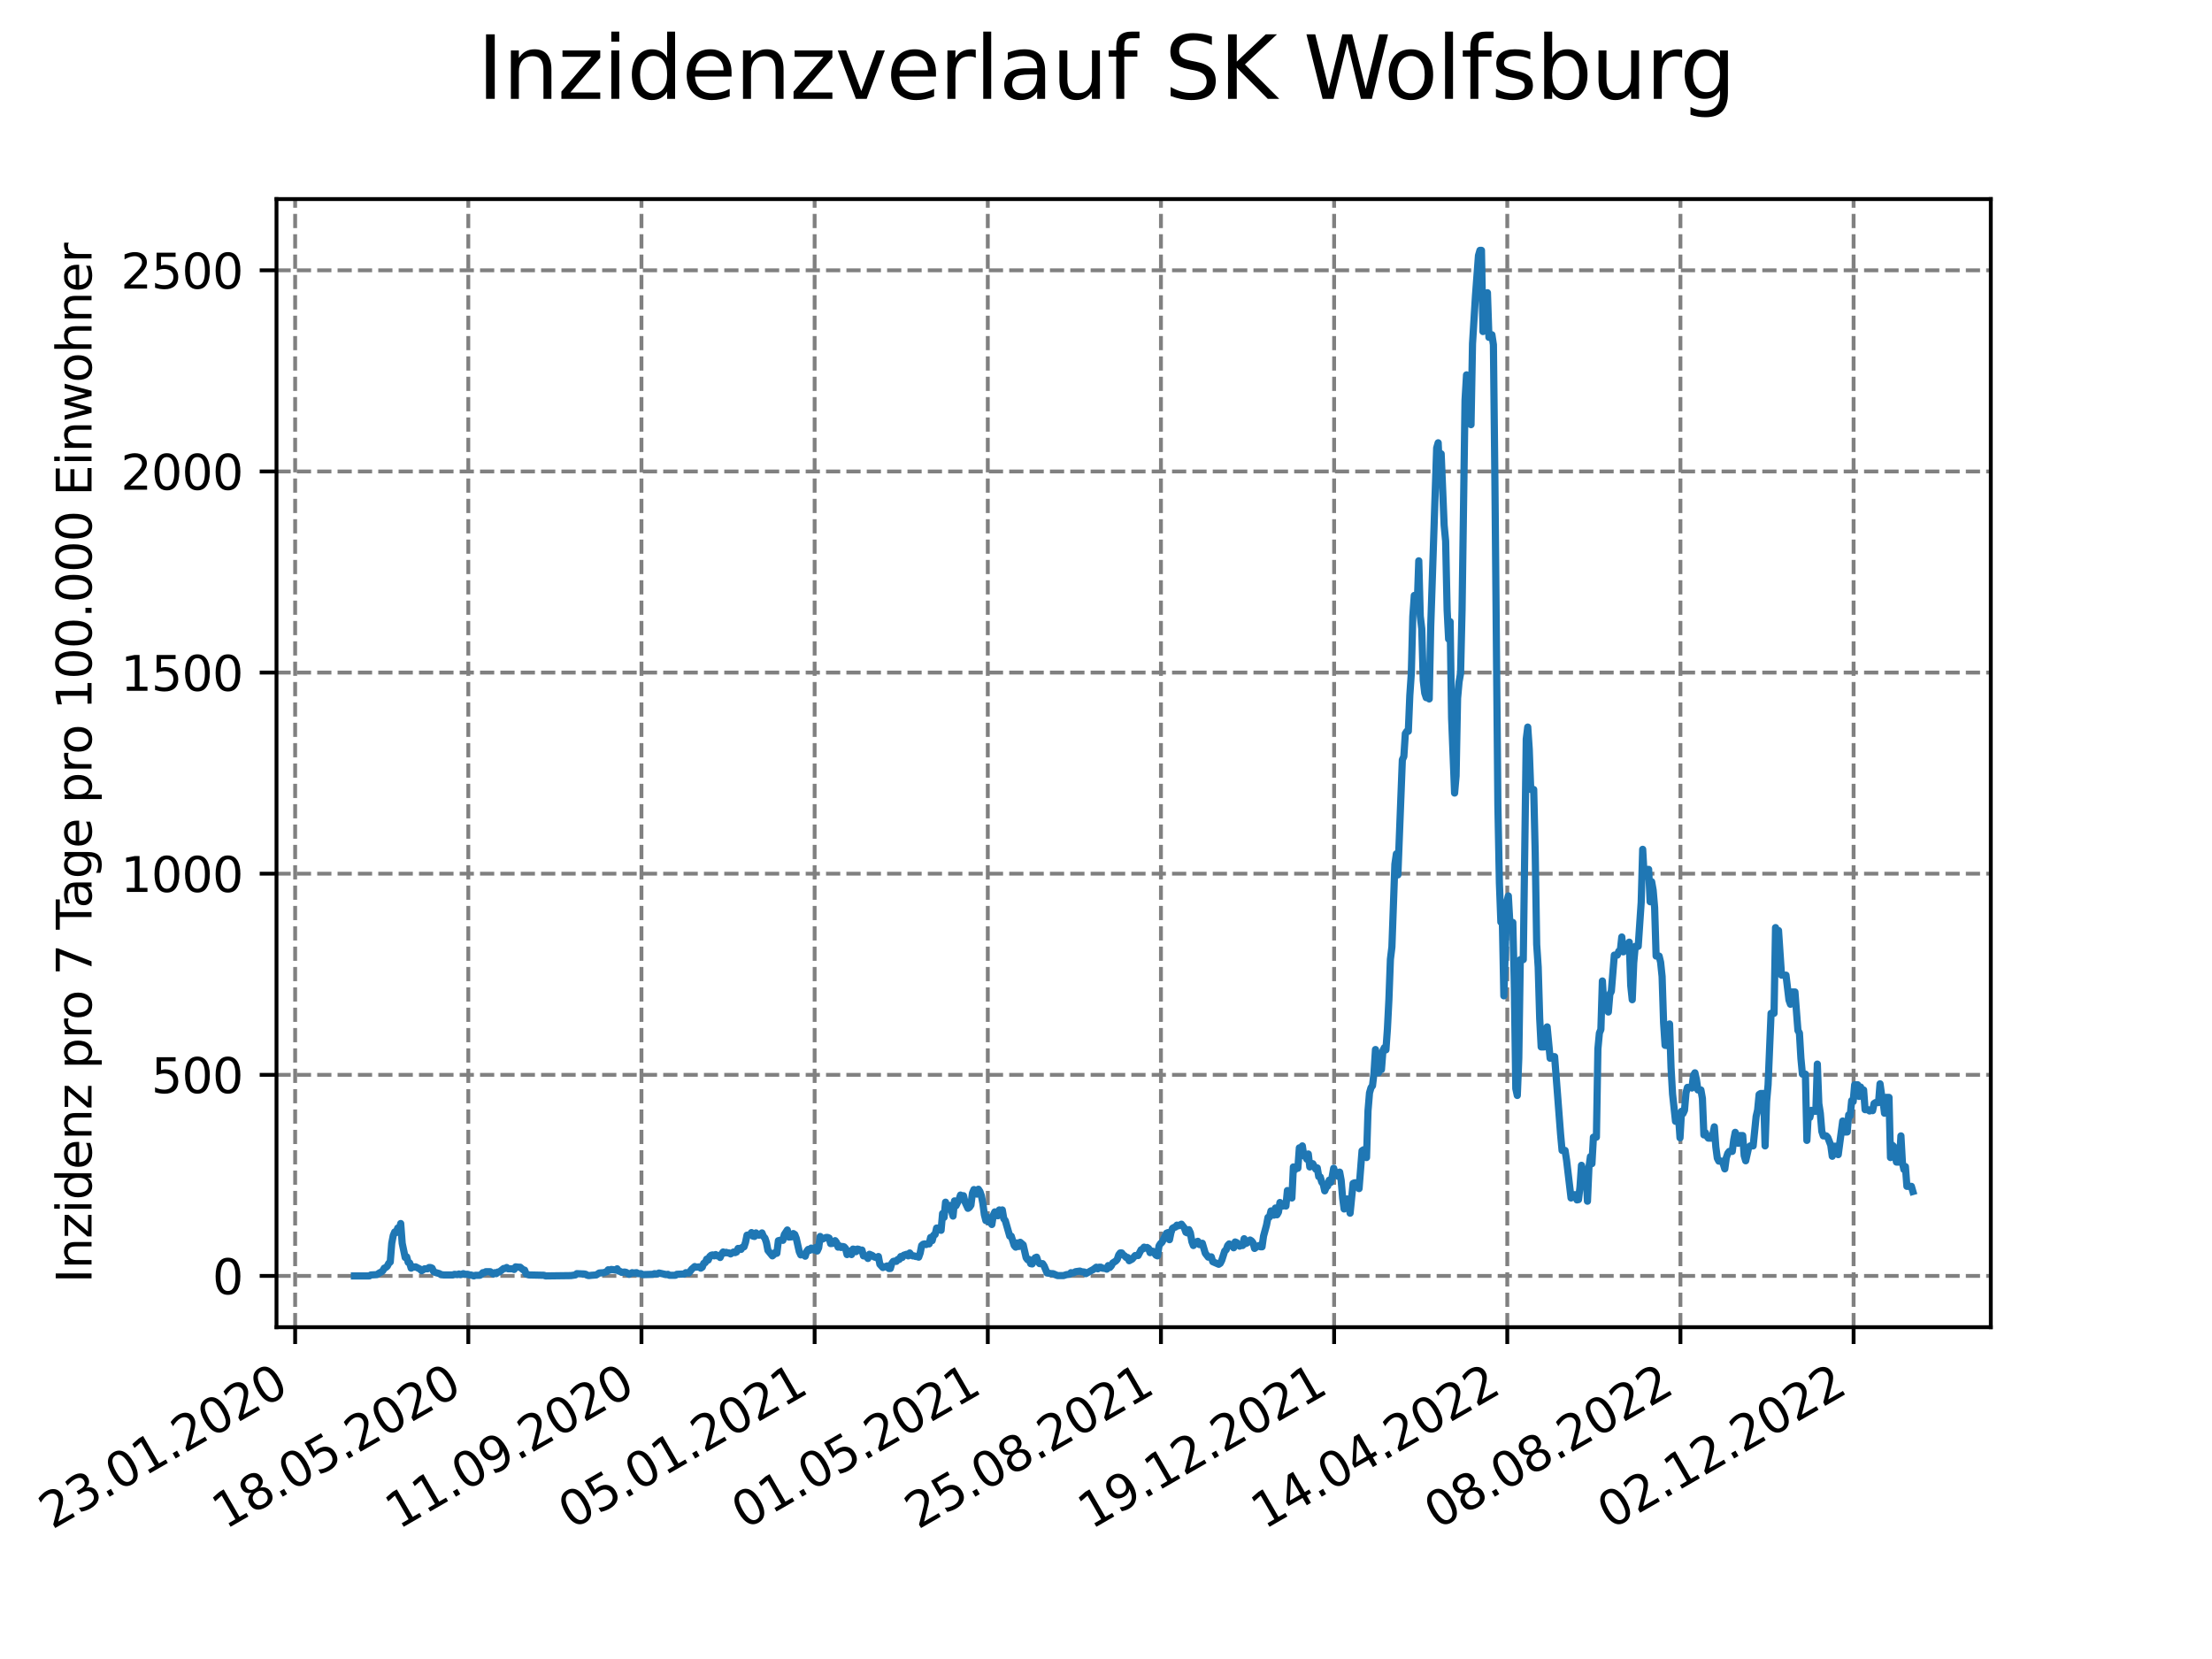 <?xml version="1.0" encoding="utf-8" standalone="no"?>
<!DOCTYPE svg PUBLIC "-//W3C//DTD SVG 1.1//EN"
  "http://www.w3.org/Graphics/SVG/1.1/DTD/svg11.dtd">
<svg xmlns:xlink="http://www.w3.org/1999/xlink" width="460.8pt" height="345.6pt" viewBox="0 0 460.8 345.6" xmlns="http://www.w3.org/2000/svg" version="1.1">
 <defs>
  <style type="text/css">*{stroke-linejoin: round; stroke-linecap: butt}</style>
 </defs>
 <g id="figure_1">
  <g id="patch_1">
   <path d="M 0 345.6 
L 460.8 345.6 
L 460.8 0 
L 0 0 
z
" style="fill: #ffffff"/>
  </g>
  <g id="axes_1">
   <g id="patch_2">
    <path d="M 57.6 276.48 
L 414.72 276.48 
L 414.72 41.472 
L 57.6 41.472 
z
" style="fill: #ffffff"/>
   </g>
   <g id="matplotlib.axis_1">
    <g id="xtick_1">
     <g id="line2d_1">
      <path d="M 61.485 276.48 
L 61.485 41.472 
" clip-path="url(#p0314c1c951)" style="fill: none; stroke-dasharray: 2.96,1.28; stroke-dashoffset: 0; stroke: #808080; stroke-width: 0.8"/>
     </g>
     <g id="line2d_2">
      <defs>
       <path id="me008e0fea0" d="M 0 0 
L 0 3.5 
" style="stroke: #000000; stroke-width: 0.8"/>
      </defs>
      <g>
       <use xlink:href="#me008e0fea0" x="61.485" y="276.48" style="stroke: #000000; stroke-width: 0.8"/>
      </g>
     </g>
     <g id="text_1">
      <!-- 23.01.2020 -->
      <g transform="translate(10.859 318.689) rotate(-30) scale(0.1 -0.1)">
       <defs>
        <path id="DejaVuSans-32" d="M 1228 531 
L 3431 531 
L 3431 0 
L 469 0 
L 469 531 
Q 828 903 1448 1529 
Q 2069 2156 2228 2338 
Q 2531 2678 2651 2914 
Q 2772 3150 2772 3378 
Q 2772 3750 2511 3984 
Q 2250 4219 1831 4219 
Q 1534 4219 1204 4116 
Q 875 4013 500 3803 
L 500 4441 
Q 881 4594 1212 4672 
Q 1544 4750 1819 4750 
Q 2544 4750 2975 4387 
Q 3406 4025 3406 3419 
Q 3406 3131 3298 2873 
Q 3191 2616 2906 2266 
Q 2828 2175 2409 1742 
Q 1991 1309 1228 531 
z
" transform="scale(0.016)"/>
        <path id="DejaVuSans-33" d="M 2597 2516 
Q 3050 2419 3304 2112 
Q 3559 1806 3559 1356 
Q 3559 666 3084 287 
Q 2609 -91 1734 -91 
Q 1441 -91 1130 -33 
Q 819 25 488 141 
L 488 750 
Q 750 597 1062 519 
Q 1375 441 1716 441 
Q 2309 441 2620 675 
Q 2931 909 2931 1356 
Q 2931 1769 2642 2001 
Q 2353 2234 1838 2234 
L 1294 2234 
L 1294 2753 
L 1863 2753 
Q 2328 2753 2575 2939 
Q 2822 3125 2822 3475 
Q 2822 3834 2567 4026 
Q 2313 4219 1838 4219 
Q 1578 4219 1281 4162 
Q 984 4106 628 3988 
L 628 4550 
Q 988 4650 1302 4700 
Q 1616 4750 1894 4750 
Q 2613 4750 3031 4423 
Q 3450 4097 3450 3541 
Q 3450 3153 3228 2886 
Q 3006 2619 2597 2516 
z
" transform="scale(0.016)"/>
        <path id="DejaVuSans-2e" d="M 684 794 
L 1344 794 
L 1344 0 
L 684 0 
L 684 794 
z
" transform="scale(0.016)"/>
        <path id="DejaVuSans-30" d="M 2034 4250 
Q 1547 4250 1301 3770 
Q 1056 3291 1056 2328 
Q 1056 1369 1301 889 
Q 1547 409 2034 409 
Q 2525 409 2770 889 
Q 3016 1369 3016 2328 
Q 3016 3291 2770 3770 
Q 2525 4250 2034 4250 
z
M 2034 4750 
Q 2819 4750 3233 4129 
Q 3647 3509 3647 2328 
Q 3647 1150 3233 529 
Q 2819 -91 2034 -91 
Q 1250 -91 836 529 
Q 422 1150 422 2328 
Q 422 3509 836 4129 
Q 1250 4750 2034 4750 
z
" transform="scale(0.016)"/>
        <path id="DejaVuSans-31" d="M 794 531 
L 1825 531 
L 1825 4091 
L 703 3866 
L 703 4441 
L 1819 4666 
L 2450 4666 
L 2450 531 
L 3481 531 
L 3481 0 
L 794 0 
L 794 531 
z
" transform="scale(0.016)"/>
       </defs>
       <use xlink:href="#DejaVuSans-32"/>
       <use xlink:href="#DejaVuSans-33" x="63.623"/>
       <use xlink:href="#DejaVuSans-2e" x="127.246"/>
       <use xlink:href="#DejaVuSans-30" x="159.033"/>
       <use xlink:href="#DejaVuSans-31" x="222.656"/>
       <use xlink:href="#DejaVuSans-2e" x="286.279"/>
       <use xlink:href="#DejaVuSans-32" x="318.066"/>
       <use xlink:href="#DejaVuSans-30" x="381.689"/>
       <use xlink:href="#DejaVuSans-32" x="445.312"/>
       <use xlink:href="#DejaVuSans-30" x="508.936"/>
      </g>
     </g>
    </g>
    <g id="xtick_2">
     <g id="line2d_3">
      <path d="M 97.557 276.48 
L 97.557 41.472 
" clip-path="url(#p0314c1c951)" style="fill: none; stroke-dasharray: 2.96,1.28; stroke-dashoffset: 0; stroke: #808080; stroke-width: 0.8"/>
     </g>
     <g id="line2d_4">
      <g>
       <use xlink:href="#me008e0fea0" x="97.557" y="276.48" style="stroke: #000000; stroke-width: 0.8"/>
      </g>
     </g>
     <g id="text_2">
      <!-- 18.05.2020 -->
      <g transform="translate(46.932 318.689) rotate(-30) scale(0.1 -0.1)">
       <defs>
        <path id="DejaVuSans-38" d="M 2034 2216 
Q 1584 2216 1326 1975 
Q 1069 1734 1069 1313 
Q 1069 891 1326 650 
Q 1584 409 2034 409 
Q 2484 409 2743 651 
Q 3003 894 3003 1313 
Q 3003 1734 2745 1975 
Q 2488 2216 2034 2216 
z
M 1403 2484 
Q 997 2584 770 2862 
Q 544 3141 544 3541 
Q 544 4100 942 4425 
Q 1341 4750 2034 4750 
Q 2731 4750 3128 4425 
Q 3525 4100 3525 3541 
Q 3525 3141 3298 2862 
Q 3072 2584 2669 2484 
Q 3125 2378 3379 2068 
Q 3634 1759 3634 1313 
Q 3634 634 3220 271 
Q 2806 -91 2034 -91 
Q 1263 -91 848 271 
Q 434 634 434 1313 
Q 434 1759 690 2068 
Q 947 2378 1403 2484 
z
M 1172 3481 
Q 1172 3119 1398 2916 
Q 1625 2713 2034 2713 
Q 2441 2713 2670 2916 
Q 2900 3119 2900 3481 
Q 2900 3844 2670 4047 
Q 2441 4250 2034 4250 
Q 1625 4250 1398 4047 
Q 1172 3844 1172 3481 
z
" transform="scale(0.016)"/>
        <path id="DejaVuSans-35" d="M 691 4666 
L 3169 4666 
L 3169 4134 
L 1269 4134 
L 1269 2991 
Q 1406 3038 1543 3061 
Q 1681 3084 1819 3084 
Q 2600 3084 3056 2656 
Q 3513 2228 3513 1497 
Q 3513 744 3044 326 
Q 2575 -91 1722 -91 
Q 1428 -91 1123 -41 
Q 819 9 494 109 
L 494 744 
Q 775 591 1075 516 
Q 1375 441 1709 441 
Q 2250 441 2565 725 
Q 2881 1009 2881 1497 
Q 2881 1984 2565 2268 
Q 2250 2553 1709 2553 
Q 1456 2553 1204 2497 
Q 953 2441 691 2322 
L 691 4666 
z
" transform="scale(0.016)"/>
       </defs>
       <use xlink:href="#DejaVuSans-31"/>
       <use xlink:href="#DejaVuSans-38" x="63.623"/>
       <use xlink:href="#DejaVuSans-2e" x="127.246"/>
       <use xlink:href="#DejaVuSans-30" x="159.033"/>
       <use xlink:href="#DejaVuSans-35" x="222.656"/>
       <use xlink:href="#DejaVuSans-2e" x="286.279"/>
       <use xlink:href="#DejaVuSans-32" x="318.066"/>
       <use xlink:href="#DejaVuSans-30" x="381.689"/>
       <use xlink:href="#DejaVuSans-32" x="445.312"/>
       <use xlink:href="#DejaVuSans-30" x="508.936"/>
      </g>
     </g>
    </g>
    <g id="xtick_3">
     <g id="line2d_5">
      <path d="M 133.63 276.48 
L 133.63 41.472 
" clip-path="url(#p0314c1c951)" style="fill: none; stroke-dasharray: 2.96,1.28; stroke-dashoffset: 0; stroke: #808080; stroke-width: 0.8"/>
     </g>
     <g id="line2d_6">
      <g>
       <use xlink:href="#me008e0fea0" x="133.63" y="276.48" style="stroke: #000000; stroke-width: 0.8"/>
      </g>
     </g>
     <g id="text_3">
      <!-- 11.09.2020 -->
      <g transform="translate(83.005 318.689) rotate(-30) scale(0.1 -0.1)">
       <defs>
        <path id="DejaVuSans-39" d="M 703 97 
L 703 672 
Q 941 559 1184 500 
Q 1428 441 1663 441 
Q 2288 441 2617 861 
Q 2947 1281 2994 2138 
Q 2813 1869 2534 1725 
Q 2256 1581 1919 1581 
Q 1219 1581 811 2004 
Q 403 2428 403 3163 
Q 403 3881 828 4315 
Q 1253 4750 1959 4750 
Q 2769 4750 3195 4129 
Q 3622 3509 3622 2328 
Q 3622 1225 3098 567 
Q 2575 -91 1691 -91 
Q 1453 -91 1209 -44 
Q 966 3 703 97 
z
M 1959 2075 
Q 2384 2075 2632 2365 
Q 2881 2656 2881 3163 
Q 2881 3666 2632 3958 
Q 2384 4250 1959 4250 
Q 1534 4250 1286 3958 
Q 1038 3666 1038 3163 
Q 1038 2656 1286 2365 
Q 1534 2075 1959 2075 
z
" transform="scale(0.016)"/>
       </defs>
       <use xlink:href="#DejaVuSans-31"/>
       <use xlink:href="#DejaVuSans-31" x="63.623"/>
       <use xlink:href="#DejaVuSans-2e" x="127.246"/>
       <use xlink:href="#DejaVuSans-30" x="159.033"/>
       <use xlink:href="#DejaVuSans-39" x="222.656"/>
       <use xlink:href="#DejaVuSans-2e" x="286.279"/>
       <use xlink:href="#DejaVuSans-32" x="318.066"/>
       <use xlink:href="#DejaVuSans-30" x="381.689"/>
       <use xlink:href="#DejaVuSans-32" x="445.312"/>
       <use xlink:href="#DejaVuSans-30" x="508.936"/>
      </g>
     </g>
    </g>
    <g id="xtick_4">
     <g id="line2d_7">
      <path d="M 169.703 276.48 
L 169.703 41.472 
" clip-path="url(#p0314c1c951)" style="fill: none; stroke-dasharray: 2.96,1.28; stroke-dashoffset: 0; stroke: #808080; stroke-width: 0.8"/>
     </g>
     <g id="line2d_8">
      <g>
       <use xlink:href="#me008e0fea0" x="169.703" y="276.48" style="stroke: #000000; stroke-width: 0.8"/>
      </g>
     </g>
     <g id="text_4">
      <!-- 05.01.2021 -->
      <g transform="translate(119.078 318.689) rotate(-30) scale(0.1 -0.1)">
       <use xlink:href="#DejaVuSans-30"/>
       <use xlink:href="#DejaVuSans-35" x="63.623"/>
       <use xlink:href="#DejaVuSans-2e" x="127.246"/>
       <use xlink:href="#DejaVuSans-30" x="159.033"/>
       <use xlink:href="#DejaVuSans-31" x="222.656"/>
       <use xlink:href="#DejaVuSans-2e" x="286.279"/>
       <use xlink:href="#DejaVuSans-32" x="318.066"/>
       <use xlink:href="#DejaVuSans-30" x="381.689"/>
       <use xlink:href="#DejaVuSans-32" x="445.312"/>
       <use xlink:href="#DejaVuSans-31" x="508.936"/>
      </g>
     </g>
    </g>
    <g id="xtick_5">
     <g id="line2d_9">
      <path d="M 205.775 276.48 
L 205.775 41.472 
" clip-path="url(#p0314c1c951)" style="fill: none; stroke-dasharray: 2.96,1.28; stroke-dashoffset: 0; stroke: #808080; stroke-width: 0.8"/>
     </g>
     <g id="line2d_10">
      <g>
       <use xlink:href="#me008e0fea0" x="205.775" y="276.48" style="stroke: #000000; stroke-width: 0.8"/>
      </g>
     </g>
     <g id="text_5">
      <!-- 01.05.2021 -->
      <g transform="translate(155.15 318.689) rotate(-30) scale(0.1 -0.1)">
       <use xlink:href="#DejaVuSans-30"/>
       <use xlink:href="#DejaVuSans-31" x="63.623"/>
       <use xlink:href="#DejaVuSans-2e" x="127.246"/>
       <use xlink:href="#DejaVuSans-30" x="159.033"/>
       <use xlink:href="#DejaVuSans-35" x="222.656"/>
       <use xlink:href="#DejaVuSans-2e" x="286.279"/>
       <use xlink:href="#DejaVuSans-32" x="318.066"/>
       <use xlink:href="#DejaVuSans-30" x="381.689"/>
       <use xlink:href="#DejaVuSans-32" x="445.312"/>
       <use xlink:href="#DejaVuSans-31" x="508.936"/>
      </g>
     </g>
    </g>
    <g id="xtick_6">
     <g id="line2d_11">
      <path d="M 241.848 276.48 
L 241.848 41.472 
" clip-path="url(#p0314c1c951)" style="fill: none; stroke-dasharray: 2.96,1.28; stroke-dashoffset: 0; stroke: #808080; stroke-width: 0.8"/>
     </g>
     <g id="line2d_12">
      <g>
       <use xlink:href="#me008e0fea0" x="241.848" y="276.48" style="stroke: #000000; stroke-width: 0.8"/>
      </g>
     </g>
     <g id="text_6">
      <!-- 25.08.2021 -->
      <g transform="translate(191.223 318.689) rotate(-30) scale(0.1 -0.1)">
       <use xlink:href="#DejaVuSans-32"/>
       <use xlink:href="#DejaVuSans-35" x="63.623"/>
       <use xlink:href="#DejaVuSans-2e" x="127.246"/>
       <use xlink:href="#DejaVuSans-30" x="159.033"/>
       <use xlink:href="#DejaVuSans-38" x="222.656"/>
       <use xlink:href="#DejaVuSans-2e" x="286.279"/>
       <use xlink:href="#DejaVuSans-32" x="318.066"/>
       <use xlink:href="#DejaVuSans-30" x="381.689"/>
       <use xlink:href="#DejaVuSans-32" x="445.312"/>
       <use xlink:href="#DejaVuSans-31" x="508.936"/>
      </g>
     </g>
    </g>
    <g id="xtick_7">
     <g id="line2d_13">
      <path d="M 277.921 276.48 
L 277.921 41.472 
" clip-path="url(#p0314c1c951)" style="fill: none; stroke-dasharray: 2.96,1.28; stroke-dashoffset: 0; stroke: #808080; stroke-width: 0.8"/>
     </g>
     <g id="line2d_14">
      <g>
       <use xlink:href="#me008e0fea0" x="277.921" y="276.48" style="stroke: #000000; stroke-width: 0.8"/>
      </g>
     </g>
     <g id="text_7">
      <!-- 19.12.2021 -->
      <g transform="translate(227.296 318.689) rotate(-30) scale(0.1 -0.1)">
       <use xlink:href="#DejaVuSans-31"/>
       <use xlink:href="#DejaVuSans-39" x="63.623"/>
       <use xlink:href="#DejaVuSans-2e" x="127.246"/>
       <use xlink:href="#DejaVuSans-31" x="159.033"/>
       <use xlink:href="#DejaVuSans-32" x="222.656"/>
       <use xlink:href="#DejaVuSans-2e" x="286.279"/>
       <use xlink:href="#DejaVuSans-32" x="318.066"/>
       <use xlink:href="#DejaVuSans-30" x="381.689"/>
       <use xlink:href="#DejaVuSans-32" x="445.312"/>
       <use xlink:href="#DejaVuSans-31" x="508.936"/>
      </g>
     </g>
    </g>
    <g id="xtick_8">
     <g id="line2d_15">
      <path d="M 313.994 276.48 
L 313.994 41.472 
" clip-path="url(#p0314c1c951)" style="fill: none; stroke-dasharray: 2.96,1.28; stroke-dashoffset: 0; stroke: #808080; stroke-width: 0.8"/>
     </g>
     <g id="line2d_16">
      <g>
       <use xlink:href="#me008e0fea0" x="313.994" y="276.48" style="stroke: #000000; stroke-width: 0.8"/>
      </g>
     </g>
     <g id="text_8">
      <!-- 14.04.2022 -->
      <g transform="translate(263.368 318.689) rotate(-30) scale(0.1 -0.1)">
       <defs>
        <path id="DejaVuSans-34" d="M 2419 4116 
L 825 1625 
L 2419 1625 
L 2419 4116 
z
M 2253 4666 
L 3047 4666 
L 3047 1625 
L 3713 1625 
L 3713 1100 
L 3047 1100 
L 3047 0 
L 2419 0 
L 2419 1100 
L 313 1100 
L 313 1709 
L 2253 4666 
z
" transform="scale(0.016)"/>
       </defs>
       <use xlink:href="#DejaVuSans-31"/>
       <use xlink:href="#DejaVuSans-34" x="63.623"/>
       <use xlink:href="#DejaVuSans-2e" x="127.246"/>
       <use xlink:href="#DejaVuSans-30" x="159.033"/>
       <use xlink:href="#DejaVuSans-34" x="222.656"/>
       <use xlink:href="#DejaVuSans-2e" x="286.279"/>
       <use xlink:href="#DejaVuSans-32" x="318.066"/>
       <use xlink:href="#DejaVuSans-30" x="381.689"/>
       <use xlink:href="#DejaVuSans-32" x="445.312"/>
       <use xlink:href="#DejaVuSans-32" x="508.936"/>
      </g>
     </g>
    </g>
    <g id="xtick_9">
     <g id="line2d_17">
      <path d="M 350.066 276.48 
L 350.066 41.472 
" clip-path="url(#p0314c1c951)" style="fill: none; stroke-dasharray: 2.96,1.28; stroke-dashoffset: 0; stroke: #808080; stroke-width: 0.8"/>
     </g>
     <g id="line2d_18">
      <g>
       <use xlink:href="#me008e0fea0" x="350.066" y="276.48" style="stroke: #000000; stroke-width: 0.8"/>
      </g>
     </g>
     <g id="text_9">
      <!-- 08.08.2022 -->
      <g transform="translate(299.441 318.689) rotate(-30) scale(0.1 -0.1)">
       <use xlink:href="#DejaVuSans-30"/>
       <use xlink:href="#DejaVuSans-38" x="63.623"/>
       <use xlink:href="#DejaVuSans-2e" x="127.246"/>
       <use xlink:href="#DejaVuSans-30" x="159.033"/>
       <use xlink:href="#DejaVuSans-38" x="222.656"/>
       <use xlink:href="#DejaVuSans-2e" x="286.279"/>
       <use xlink:href="#DejaVuSans-32" x="318.066"/>
       <use xlink:href="#DejaVuSans-30" x="381.689"/>
       <use xlink:href="#DejaVuSans-32" x="445.312"/>
       <use xlink:href="#DejaVuSans-32" x="508.936"/>
      </g>
     </g>
    </g>
    <g id="xtick_10">
     <g id="line2d_19">
      <path d="M 386.139 276.48 
L 386.139 41.472 
" clip-path="url(#p0314c1c951)" style="fill: none; stroke-dasharray: 2.96,1.28; stroke-dashoffset: 0; stroke: #808080; stroke-width: 0.8"/>
     </g>
     <g id="line2d_20">
      <g>
       <use xlink:href="#me008e0fea0" x="386.139" y="276.48" style="stroke: #000000; stroke-width: 0.8"/>
      </g>
     </g>
     <g id="text_10">
      <!-- 02.12.2022 -->
      <g transform="translate(335.514 318.689) rotate(-30) scale(0.1 -0.1)">
       <use xlink:href="#DejaVuSans-30"/>
       <use xlink:href="#DejaVuSans-32" x="63.623"/>
       <use xlink:href="#DejaVuSans-2e" x="127.246"/>
       <use xlink:href="#DejaVuSans-31" x="159.033"/>
       <use xlink:href="#DejaVuSans-32" x="222.656"/>
       <use xlink:href="#DejaVuSans-2e" x="286.279"/>
       <use xlink:href="#DejaVuSans-32" x="318.066"/>
       <use xlink:href="#DejaVuSans-30" x="381.689"/>
       <use xlink:href="#DejaVuSans-32" x="445.312"/>
       <use xlink:href="#DejaVuSans-32" x="508.936"/>
      </g>
     </g>
    </g>
   </g>
   <g id="matplotlib.axis_2">
    <g id="ytick_1">
     <g id="line2d_21">
      <path d="M 57.6 265.798 
L 414.72 265.798 
" clip-path="url(#p0314c1c951)" style="fill: none; stroke-dasharray: 2.96,1.28; stroke-dashoffset: 0; stroke: #808080; stroke-width: 0.8"/>
     </g>
     <g id="line2d_22">
      <defs>
       <path id="m590542ba33" d="M 0 0 
L -3.5 0 
" style="stroke: #000000; stroke-width: 0.8"/>
      </defs>
      <g>
       <use xlink:href="#m590542ba33" x="57.6" y="265.798" style="stroke: #000000; stroke-width: 0.8"/>
      </g>
     </g>
     <g id="text_11">
      <!-- 0 -->
      <g transform="translate(44.237 269.597) scale(0.1 -0.1)">
       <use xlink:href="#DejaVuSans-30"/>
      </g>
     </g>
    </g>
    <g id="ytick_2">
     <g id="line2d_23">
      <path d="M 57.6 223.901 
L 414.72 223.901 
" clip-path="url(#p0314c1c951)" style="fill: none; stroke-dasharray: 2.96,1.28; stroke-dashoffset: 0; stroke: #808080; stroke-width: 0.8"/>
     </g>
     <g id="line2d_24">
      <g>
       <use xlink:href="#m590542ba33" x="57.6" y="223.901" style="stroke: #000000; stroke-width: 0.8"/>
      </g>
     </g>
     <g id="text_12">
      <!-- 500 -->
      <g transform="translate(31.512 227.7) scale(0.1 -0.1)">
       <use xlink:href="#DejaVuSans-35"/>
       <use xlink:href="#DejaVuSans-30" x="63.623"/>
       <use xlink:href="#DejaVuSans-30" x="127.246"/>
      </g>
     </g>
    </g>
    <g id="ytick_3">
     <g id="line2d_25">
      <path d="M 57.6 182.004 
L 414.72 182.004 
" clip-path="url(#p0314c1c951)" style="fill: none; stroke-dasharray: 2.96,1.28; stroke-dashoffset: 0; stroke: #808080; stroke-width: 0.8"/>
     </g>
     <g id="line2d_26">
      <g>
       <use xlink:href="#m590542ba33" x="57.6" y="182.004" style="stroke: #000000; stroke-width: 0.8"/>
      </g>
     </g>
     <g id="text_13">
      <!-- 1000 -->
      <g transform="translate(25.15 185.803) scale(0.1 -0.1)">
       <use xlink:href="#DejaVuSans-31"/>
       <use xlink:href="#DejaVuSans-30" x="63.623"/>
       <use xlink:href="#DejaVuSans-30" x="127.246"/>
       <use xlink:href="#DejaVuSans-30" x="190.869"/>
      </g>
     </g>
    </g>
    <g id="ytick_4">
     <g id="line2d_27">
      <path d="M 57.6 140.107 
L 414.72 140.107 
" clip-path="url(#p0314c1c951)" style="fill: none; stroke-dasharray: 2.96,1.28; stroke-dashoffset: 0; stroke: #808080; stroke-width: 0.8"/>
     </g>
     <g id="line2d_28">
      <g>
       <use xlink:href="#m590542ba33" x="57.6" y="140.107" style="stroke: #000000; stroke-width: 0.8"/>
      </g>
     </g>
     <g id="text_14">
      <!-- 1500 -->
      <g transform="translate(25.15 143.906) scale(0.1 -0.1)">
       <use xlink:href="#DejaVuSans-31"/>
       <use xlink:href="#DejaVuSans-35" x="63.623"/>
       <use xlink:href="#DejaVuSans-30" x="127.246"/>
       <use xlink:href="#DejaVuSans-30" x="190.869"/>
      </g>
     </g>
    </g>
    <g id="ytick_5">
     <g id="line2d_29">
      <path d="M 57.6 98.21 
L 414.72 98.21 
" clip-path="url(#p0314c1c951)" style="fill: none; stroke-dasharray: 2.96,1.28; stroke-dashoffset: 0; stroke: #808080; stroke-width: 0.8"/>
     </g>
     <g id="line2d_30">
      <g>
       <use xlink:href="#m590542ba33" x="57.6" y="98.21" style="stroke: #000000; stroke-width: 0.8"/>
      </g>
     </g>
     <g id="text_15">
      <!-- 2000 -->
      <g transform="translate(25.15 102.009) scale(0.1 -0.1)">
       <use xlink:href="#DejaVuSans-32"/>
       <use xlink:href="#DejaVuSans-30" x="63.623"/>
       <use xlink:href="#DejaVuSans-30" x="127.246"/>
       <use xlink:href="#DejaVuSans-30" x="190.869"/>
      </g>
     </g>
    </g>
    <g id="ytick_6">
     <g id="line2d_31">
      <path d="M 57.6 56.313 
L 414.72 56.313 
" clip-path="url(#p0314c1c951)" style="fill: none; stroke-dasharray: 2.96,1.28; stroke-dashoffset: 0; stroke: #808080; stroke-width: 0.8"/>
     </g>
     <g id="line2d_32">
      <g>
       <use xlink:href="#m590542ba33" x="57.6" y="56.313" style="stroke: #000000; stroke-width: 0.8"/>
      </g>
     </g>
     <g id="text_16">
      <!-- 2500 -->
      <g transform="translate(25.15 60.112) scale(0.1 -0.1)">
       <use xlink:href="#DejaVuSans-32"/>
       <use xlink:href="#DejaVuSans-35" x="63.623"/>
       <use xlink:href="#DejaVuSans-30" x="127.246"/>
       <use xlink:href="#DejaVuSans-30" x="190.869"/>
      </g>
     </g>
    </g>
    <g id="text_17">
     <!-- Inzidenz pro 7 Tage pro 100.000 Einwohner -->
     <g transform="translate(19.07 267.301) rotate(-90) scale(0.1 -0.1)">
      <defs>
       <path id="DejaVuSans-49" d="M 628 4666 
L 1259 4666 
L 1259 0 
L 628 0 
L 628 4666 
z
" transform="scale(0.016)"/>
       <path id="DejaVuSans-6e" d="M 3513 2113 
L 3513 0 
L 2938 0 
L 2938 2094 
Q 2938 2591 2744 2837 
Q 2550 3084 2163 3084 
Q 1697 3084 1428 2787 
Q 1159 2491 1159 1978 
L 1159 0 
L 581 0 
L 581 3500 
L 1159 3500 
L 1159 2956 
Q 1366 3272 1645 3428 
Q 1925 3584 2291 3584 
Q 2894 3584 3203 3211 
Q 3513 2838 3513 2113 
z
" transform="scale(0.016)"/>
       <path id="DejaVuSans-7a" d="M 353 3500 
L 3084 3500 
L 3084 2975 
L 922 459 
L 3084 459 
L 3084 0 
L 275 0 
L 275 525 
L 2438 3041 
L 353 3041 
L 353 3500 
z
" transform="scale(0.016)"/>
       <path id="DejaVuSans-69" d="M 603 3500 
L 1178 3500 
L 1178 0 
L 603 0 
L 603 3500 
z
M 603 4863 
L 1178 4863 
L 1178 4134 
L 603 4134 
L 603 4863 
z
" transform="scale(0.016)"/>
       <path id="DejaVuSans-64" d="M 2906 2969 
L 2906 4863 
L 3481 4863 
L 3481 0 
L 2906 0 
L 2906 525 
Q 2725 213 2448 61 
Q 2172 -91 1784 -91 
Q 1150 -91 751 415 
Q 353 922 353 1747 
Q 353 2572 751 3078 
Q 1150 3584 1784 3584 
Q 2172 3584 2448 3432 
Q 2725 3281 2906 2969 
z
M 947 1747 
Q 947 1113 1208 752 
Q 1469 391 1925 391 
Q 2381 391 2643 752 
Q 2906 1113 2906 1747 
Q 2906 2381 2643 2742 
Q 2381 3103 1925 3103 
Q 1469 3103 1208 2742 
Q 947 2381 947 1747 
z
" transform="scale(0.016)"/>
       <path id="DejaVuSans-65" d="M 3597 1894 
L 3597 1613 
L 953 1613 
Q 991 1019 1311 708 
Q 1631 397 2203 397 
Q 2534 397 2845 478 
Q 3156 559 3463 722 
L 3463 178 
Q 3153 47 2828 -22 
Q 2503 -91 2169 -91 
Q 1331 -91 842 396 
Q 353 884 353 1716 
Q 353 2575 817 3079 
Q 1281 3584 2069 3584 
Q 2775 3584 3186 3129 
Q 3597 2675 3597 1894 
z
M 3022 2063 
Q 3016 2534 2758 2815 
Q 2500 3097 2075 3097 
Q 1594 3097 1305 2825 
Q 1016 2553 972 2059 
L 3022 2063 
z
" transform="scale(0.016)"/>
       <path id="DejaVuSans-20" transform="scale(0.016)"/>
       <path id="DejaVuSans-70" d="M 1159 525 
L 1159 -1331 
L 581 -1331 
L 581 3500 
L 1159 3500 
L 1159 2969 
Q 1341 3281 1617 3432 
Q 1894 3584 2278 3584 
Q 2916 3584 3314 3078 
Q 3713 2572 3713 1747 
Q 3713 922 3314 415 
Q 2916 -91 2278 -91 
Q 1894 -91 1617 61 
Q 1341 213 1159 525 
z
M 3116 1747 
Q 3116 2381 2855 2742 
Q 2594 3103 2138 3103 
Q 1681 3103 1420 2742 
Q 1159 2381 1159 1747 
Q 1159 1113 1420 752 
Q 1681 391 2138 391 
Q 2594 391 2855 752 
Q 3116 1113 3116 1747 
z
" transform="scale(0.016)"/>
       <path id="DejaVuSans-72" d="M 2631 2963 
Q 2534 3019 2420 3045 
Q 2306 3072 2169 3072 
Q 1681 3072 1420 2755 
Q 1159 2438 1159 1844 
L 1159 0 
L 581 0 
L 581 3500 
L 1159 3500 
L 1159 2956 
Q 1341 3275 1631 3429 
Q 1922 3584 2338 3584 
Q 2397 3584 2469 3576 
Q 2541 3569 2628 3553 
L 2631 2963 
z
" transform="scale(0.016)"/>
       <path id="DejaVuSans-6f" d="M 1959 3097 
Q 1497 3097 1228 2736 
Q 959 2375 959 1747 
Q 959 1119 1226 758 
Q 1494 397 1959 397 
Q 2419 397 2687 759 
Q 2956 1122 2956 1747 
Q 2956 2369 2687 2733 
Q 2419 3097 1959 3097 
z
M 1959 3584 
Q 2709 3584 3137 3096 
Q 3566 2609 3566 1747 
Q 3566 888 3137 398 
Q 2709 -91 1959 -91 
Q 1206 -91 779 398 
Q 353 888 353 1747 
Q 353 2609 779 3096 
Q 1206 3584 1959 3584 
z
" transform="scale(0.016)"/>
       <path id="DejaVuSans-37" d="M 525 4666 
L 3525 4666 
L 3525 4397 
L 1831 0 
L 1172 0 
L 2766 4134 
L 525 4134 
L 525 4666 
z
" transform="scale(0.016)"/>
       <path id="DejaVuSans-54" d="M -19 4666 
L 3928 4666 
L 3928 4134 
L 2272 4134 
L 2272 0 
L 1638 0 
L 1638 4134 
L -19 4134 
L -19 4666 
z
" transform="scale(0.016)"/>
       <path id="DejaVuSans-61" d="M 2194 1759 
Q 1497 1759 1228 1600 
Q 959 1441 959 1056 
Q 959 750 1161 570 
Q 1363 391 1709 391 
Q 2188 391 2477 730 
Q 2766 1069 2766 1631 
L 2766 1759 
L 2194 1759 
z
M 3341 1997 
L 3341 0 
L 2766 0 
L 2766 531 
Q 2569 213 2275 61 
Q 1981 -91 1556 -91 
Q 1019 -91 701 211 
Q 384 513 384 1019 
Q 384 1609 779 1909 
Q 1175 2209 1959 2209 
L 2766 2209 
L 2766 2266 
Q 2766 2663 2505 2880 
Q 2244 3097 1772 3097 
Q 1472 3097 1187 3025 
Q 903 2953 641 2809 
L 641 3341 
Q 956 3463 1253 3523 
Q 1550 3584 1831 3584 
Q 2591 3584 2966 3190 
Q 3341 2797 3341 1997 
z
" transform="scale(0.016)"/>
       <path id="DejaVuSans-67" d="M 2906 1791 
Q 2906 2416 2648 2759 
Q 2391 3103 1925 3103 
Q 1463 3103 1205 2759 
Q 947 2416 947 1791 
Q 947 1169 1205 825 
Q 1463 481 1925 481 
Q 2391 481 2648 825 
Q 2906 1169 2906 1791 
z
M 3481 434 
Q 3481 -459 3084 -895 
Q 2688 -1331 1869 -1331 
Q 1566 -1331 1297 -1286 
Q 1028 -1241 775 -1147 
L 775 -588 
Q 1028 -725 1275 -790 
Q 1522 -856 1778 -856 
Q 2344 -856 2625 -561 
Q 2906 -266 2906 331 
L 2906 616 
Q 2728 306 2450 153 
Q 2172 0 1784 0 
Q 1141 0 747 490 
Q 353 981 353 1791 
Q 353 2603 747 3093 
Q 1141 3584 1784 3584 
Q 2172 3584 2450 3431 
Q 2728 3278 2906 2969 
L 2906 3500 
L 3481 3500 
L 3481 434 
z
" transform="scale(0.016)"/>
       <path id="DejaVuSans-45" d="M 628 4666 
L 3578 4666 
L 3578 4134 
L 1259 4134 
L 1259 2753 
L 3481 2753 
L 3481 2222 
L 1259 2222 
L 1259 531 
L 3634 531 
L 3634 0 
L 628 0 
L 628 4666 
z
" transform="scale(0.016)"/>
       <path id="DejaVuSans-77" d="M 269 3500 
L 844 3500 
L 1563 769 
L 2278 3500 
L 2956 3500 
L 3675 769 
L 4391 3500 
L 4966 3500 
L 4050 0 
L 3372 0 
L 2619 2869 
L 1863 0 
L 1184 0 
L 269 3500 
z
" transform="scale(0.016)"/>
       <path id="DejaVuSans-68" d="M 3513 2113 
L 3513 0 
L 2938 0 
L 2938 2094 
Q 2938 2591 2744 2837 
Q 2550 3084 2163 3084 
Q 1697 3084 1428 2787 
Q 1159 2491 1159 1978 
L 1159 0 
L 581 0 
L 581 4863 
L 1159 4863 
L 1159 2956 
Q 1366 3272 1645 3428 
Q 1925 3584 2291 3584 
Q 2894 3584 3203 3211 
Q 3513 2838 3513 2113 
z
" transform="scale(0.016)"/>
      </defs>
      <use xlink:href="#DejaVuSans-49"/>
      <use xlink:href="#DejaVuSans-6e" x="29.492"/>
      <use xlink:href="#DejaVuSans-7a" x="92.871"/>
      <use xlink:href="#DejaVuSans-69" x="145.361"/>
      <use xlink:href="#DejaVuSans-64" x="173.145"/>
      <use xlink:href="#DejaVuSans-65" x="236.621"/>
      <use xlink:href="#DejaVuSans-6e" x="298.145"/>
      <use xlink:href="#DejaVuSans-7a" x="361.523"/>
      <use xlink:href="#DejaVuSans-20" x="414.014"/>
      <use xlink:href="#DejaVuSans-70" x="445.801"/>
      <use xlink:href="#DejaVuSans-72" x="509.277"/>
      <use xlink:href="#DejaVuSans-6f" x="548.141"/>
      <use xlink:href="#DejaVuSans-20" x="609.322"/>
      <use xlink:href="#DejaVuSans-37" x="641.109"/>
      <use xlink:href="#DejaVuSans-20" x="704.732"/>
      <use xlink:href="#DejaVuSans-54" x="736.52"/>
      <use xlink:href="#DejaVuSans-61" x="781.104"/>
      <use xlink:href="#DejaVuSans-67" x="842.383"/>
      <use xlink:href="#DejaVuSans-65" x="905.859"/>
      <use xlink:href="#DejaVuSans-20" x="967.383"/>
      <use xlink:href="#DejaVuSans-70" x="999.17"/>
      <use xlink:href="#DejaVuSans-72" x="1062.646"/>
      <use xlink:href="#DejaVuSans-6f" x="1101.51"/>
      <use xlink:href="#DejaVuSans-20" x="1162.691"/>
      <use xlink:href="#DejaVuSans-31" x="1194.479"/>
      <use xlink:href="#DejaVuSans-30" x="1258.102"/>
      <use xlink:href="#DejaVuSans-30" x="1321.725"/>
      <use xlink:href="#DejaVuSans-2e" x="1385.348"/>
      <use xlink:href="#DejaVuSans-30" x="1417.135"/>
      <use xlink:href="#DejaVuSans-30" x="1480.758"/>
      <use xlink:href="#DejaVuSans-30" x="1544.381"/>
      <use xlink:href="#DejaVuSans-20" x="1608.004"/>
      <use xlink:href="#DejaVuSans-45" x="1639.791"/>
      <use xlink:href="#DejaVuSans-69" x="1702.975"/>
      <use xlink:href="#DejaVuSans-6e" x="1730.758"/>
      <use xlink:href="#DejaVuSans-77" x="1794.137"/>
      <use xlink:href="#DejaVuSans-6f" x="1875.924"/>
      <use xlink:href="#DejaVuSans-68" x="1937.105"/>
      <use xlink:href="#DejaVuSans-6e" x="2000.484"/>
      <use xlink:href="#DejaVuSans-65" x="2063.863"/>
      <use xlink:href="#DejaVuSans-72" x="2125.387"/>
     </g>
    </g>
   </g>
   <g id="line2d_33">
    <path d="M 73.833 265.798 
L 76.942 265.798 
L 77.253 265.596 
L 78.497 265.528 
L 79.119 265.124 
L 79.43 264.989 
L 79.741 264.72 
L 80.052 264.181 
L 80.363 264.046 
L 80.674 263.777 
L 80.985 263.17 
L 81.296 262.901 
L 81.607 258.993 
L 81.918 257.376 
L 82.229 256.635 
L 82.54 256.77 
L 82.851 255.826 
L 83.162 256.163 
L 83.473 254.883 
L 83.784 258.993 
L 84.406 261.957 
L 84.717 261.823 
L 85.028 262.968 
L 85.339 263.103 
L 85.65 264.181 
L 85.961 263.844 
L 86.272 263.979 
L 86.583 263.911 
L 87.515 264.383 
L 87.826 264.72 
L 88.448 264.316 
L 89.07 264.316 
L 89.381 264.046 
L 89.692 264.046 
L 90.003 264.181 
L 90.314 264.855 
L 90.625 265.057 
L 91.558 265.326 
L 91.869 265.528 
L 92.491 265.596 
L 94.357 265.596 
L 94.668 265.461 
L 95.29 265.528 
L 95.601 265.394 
L 95.912 265.528 
L 96.534 265.326 
L 96.845 265.461 
L 97.467 265.461 
L 97.778 265.596 
L 98.089 265.596 
L 98.71 265.798 
L 99.021 265.663 
L 99.954 265.663 
L 100.265 265.461 
L 100.576 265.124 
L 100.887 265.124 
L 101.198 264.922 
L 102.131 264.922 
L 102.753 265.394 
L 103.064 265.124 
L 103.375 265.326 
L 103.686 264.989 
L 103.997 264.989 
L 104.93 264.248 
L 105.241 264.248 
L 105.552 264.046 
L 105.863 264.316 
L 106.796 264.316 
L 107.107 264.45 
L 107.418 263.911 
L 108.04 263.979 
L 108.351 263.979 
L 108.973 264.518 
L 109.284 264.585 
L 109.594 265.394 
L 110.216 265.596 
L 113.326 265.663 
L 113.637 265.798 
L 118.924 265.73 
L 119.857 265.596 
L 120.168 265.326 
L 121.722 265.394 
L 122.033 265.461 
L 122.344 265.663 
L 122.655 265.73 
L 123.277 265.663 
L 124.21 265.596 
L 124.832 265.191 
L 125.765 265.124 
L 126.387 264.922 
L 126.698 264.518 
L 127.009 264.585 
L 127.32 264.45 
L 127.942 264.518 
L 128.253 264.585 
L 128.564 264.316 
L 128.875 264.787 
L 129.186 264.855 
L 129.497 265.057 
L 130.119 264.989 
L 130.43 265.057 
L 131.052 265.461 
L 131.673 265.124 
L 131.984 265.191 
L 132.606 265.124 
L 132.917 265.326 
L 133.539 265.326 
L 133.85 265.528 
L 136.027 265.461 
L 136.338 265.326 
L 136.96 265.394 
L 137.271 265.191 
L 138.826 265.528 
L 139.137 265.461 
L 139.448 265.663 
L 140.692 265.663 
L 141.003 265.461 
L 142.557 265.394 
L 142.868 265.124 
L 143.49 265.191 
L 144.112 264.383 
L 144.734 263.844 
L 145.045 263.979 
L 145.667 263.911 
L 145.978 264.181 
L 146.289 263.979 
L 146.6 263.17 
L 146.911 263.035 
L 147.222 262.294 
L 147.533 262.496 
L 147.844 261.755 
L 148.155 261.486 
L 148.466 261.418 
L 148.777 261.621 
L 149.088 261.351 
L 149.399 261.621 
L 149.71 261.553 
L 150.021 261.957 
L 150.332 261.216 
L 150.643 260.812 
L 150.954 261.014 
L 151.265 260.88 
L 151.576 261.014 
L 151.887 261.014 
L 152.198 261.216 
L 152.82 260.812 
L 153.131 260.947 
L 153.442 260.812 
L 153.752 260.071 
L 154.063 260.071 
L 154.374 260.273 
L 154.685 259.802 
L 154.996 259.734 
L 155.307 258.791 
L 155.618 257.309 
L 156.24 257.241 
L 156.551 256.77 
L 156.862 257.511 
L 157.173 257.578 
L 157.484 256.837 
L 157.795 257.241 
L 158.106 257.309 
L 158.417 257.174 
L 158.728 256.837 
L 159.039 257.578 
L 159.35 257.915 
L 159.661 258.858 
L 159.972 260.475 
L 160.905 261.621 
L 161.216 261.351 
L 161.527 260.88 
L 161.838 261.082 
L 162.149 258.454 
L 162.771 258.319 
L 163.082 258.387 
L 163.393 257.174 
L 164.015 256.231 
L 164.326 257.713 
L 164.947 257.646 
L 165.258 256.972 
L 165.569 257.174 
L 165.88 257.982 
L 166.502 260.745 
L 166.813 261.418 
L 167.435 261.284 
L 167.746 261.688 
L 168.057 260.677 
L 168.368 260.273 
L 168.679 260.475 
L 168.99 260.004 
L 169.301 260.138 
L 169.612 260.408 
L 169.923 259.869 
L 170.234 260.61 
L 170.545 259.936 
L 170.856 257.578 
L 171.167 258.185 
L 172.1 257.78 
L 172.411 257.78 
L 172.722 257.915 
L 173.033 259.06 
L 173.655 258.993 
L 173.966 258.454 
L 174.277 258.858 
L 174.588 259.802 
L 174.899 259.532 
L 175.21 259.869 
L 175.521 259.667 
L 175.831 259.734 
L 176.142 260.071 
L 176.453 261.351 
L 176.764 260.61 
L 177.075 260.88 
L 177.386 261.351 
L 177.697 260.206 
L 178.008 260.273 
L 178.319 260.745 
L 178.63 260.206 
L 178.941 260.273 
L 179.252 260.543 
L 179.563 260.408 
L 179.874 261.621 
L 180.496 261.688 
L 180.807 262.16 
L 181.118 261.284 
L 181.74 261.553 
L 182.051 261.823 
L 182.673 262.025 
L 182.984 261.755 
L 183.295 263.372 
L 183.917 264.046 
L 184.85 263.709 
L 185.161 264.248 
L 185.472 264.248 
L 185.783 263.17 
L 186.094 262.766 
L 186.405 262.699 
L 186.715 262.766 
L 187.026 262.362 
L 187.337 262.362 
L 187.648 261.755 
L 187.959 261.957 
L 188.27 261.486 
L 188.892 261.284 
L 189.203 261.621 
L 189.514 261.014 
L 189.825 261.418 
L 190.136 261.621 
L 190.447 261.621 
L 190.758 261.755 
L 191.069 261.755 
L 191.38 261.89 
L 191.691 261.014 
L 192.002 259.465 
L 192.313 259.195 
L 192.624 259.128 
L 192.935 259.263 
L 193.246 259.06 
L 193.557 259.128 
L 193.868 257.78 
L 194.179 258.454 
L 194.49 257.309 
L 194.801 257.174 
L 195.112 255.826 
L 195.423 255.826 
L 196.045 256.298 
L 196.356 252.795 
L 196.667 253.603 
L 196.978 250.436 
L 197.289 251.919 
L 197.91 251.11 
L 198.532 253.334 
L 198.843 250.167 
L 199.154 251.178 
L 199.776 249.898 
L 200.087 248.954 
L 200.398 249.156 
L 200.709 249.089 
L 201.02 250.369 
L 201.642 251.717 
L 201.953 251.514 
L 202.264 251.043 
L 202.575 248.55 
L 202.886 247.809 
L 203.197 248.078 
L 203.508 248.752 
L 203.819 247.742 
L 204.13 248.213 
L 204.441 249.089 
L 204.752 250.706 
L 205.063 253.064 
L 205.374 254.277 
L 205.685 253.536 
L 205.996 254.546 
L 206.307 254.614 
L 206.618 255.085 
L 206.929 253.131 
L 207.24 252.458 
L 207.862 253.266 
L 208.173 252.053 
L 208.484 252.727 
L 208.794 252.053 
L 209.105 253.873 
L 209.416 254.277 
L 210.349 257.511 
L 210.66 257.511 
L 211.282 259.465 
L 211.593 259.802 
L 211.904 258.926 
L 212.215 259.667 
L 212.526 258.791 
L 213.148 259.33 
L 213.77 262.025 
L 214.081 262.429 
L 214.392 262.362 
L 214.703 263.238 
L 215.014 263.305 
L 215.636 262.025 
L 215.947 261.89 
L 216.258 262.833 
L 216.569 263.238 
L 217.191 263.238 
L 217.502 263.709 
L 218.124 265.191 
L 219.057 265.326 
L 219.368 265.326 
L 220.3 265.73 
L 221.544 265.73 
L 222.166 265.528 
L 222.788 265.461 
L 223.099 265.124 
L 223.41 265.191 
L 223.721 265.124 
L 224.032 264.922 
L 224.965 264.787 
L 225.276 264.922 
L 225.898 264.989 
L 226.209 265.326 
L 227.142 264.787 
L 227.764 264.45 
L 228.386 263.979 
L 228.697 264.316 
L 229.008 263.979 
L 229.319 263.979 
L 229.63 264.181 
L 230.252 264.248 
L 230.563 264.383 
L 230.873 263.642 
L 231.184 264.046 
L 231.495 263.709 
L 231.806 263.103 
L 232.428 262.699 
L 232.739 262.362 
L 233.05 261.418 
L 233.361 261.014 
L 233.672 261.014 
L 233.983 261.418 
L 234.294 261.621 
L 234.605 261.957 
L 234.916 261.957 
L 235.227 262.631 
L 235.849 262.294 
L 236.471 261.553 
L 237.093 261.553 
L 237.715 260.341 
L 238.026 260.206 
L 238.337 259.802 
L 238.648 260.004 
L 238.959 259.869 
L 239.27 260.071 
L 239.581 260.947 
L 239.892 260.61 
L 240.203 260.677 
L 240.825 261.486 
L 241.136 261.621 
L 241.447 259.532 
L 241.757 259.06 
L 242.068 258.791 
L 243.001 256.904 
L 243.312 256.77 
L 243.623 258.252 
L 243.934 256.77 
L 244.245 255.894 
L 244.556 255.692 
L 244.867 255.624 
L 245.178 255.22 
L 245.489 255.355 
L 246.111 255.018 
L 246.733 255.826 
L 247.044 256.702 
L 247.355 256.837 
L 247.666 256.163 
L 247.977 256.837 
L 248.288 258.656 
L 248.599 259.465 
L 249.221 258.724 
L 249.532 258.589 
L 249.843 259.263 
L 250.154 259.263 
L 250.465 258.993 
L 251.087 261.082 
L 251.709 261.89 
L 252.331 261.823 
L 252.642 262.833 
L 253.885 263.372 
L 254.196 263.17 
L 254.507 262.564 
L 255.129 260.61 
L 255.44 260.341 
L 255.751 259.465 
L 256.062 259.128 
L 256.684 259.465 
L 256.995 259.936 
L 257.306 258.724 
L 257.617 258.858 
L 257.928 259.33 
L 258.239 259.599 
L 258.55 259.397 
L 258.861 259.465 
L 259.172 258.05 
L 259.483 259.06 
L 259.794 258.926 
L 260.416 258.319 
L 260.727 258.521 
L 261.038 258.926 
L 261.349 260.071 
L 261.971 259.599 
L 262.282 259.465 
L 262.593 259.734 
L 262.904 259.734 
L 263.215 257.511 
L 263.836 255.22 
L 264.147 253.603 
L 264.458 253.536 
L 264.769 252.256 
L 265.08 252.256 
L 265.391 253.131 
L 265.702 251.649 
L 266.013 253.064 
L 266.324 252.525 
L 266.635 250.504 
L 266.946 251.245 
L 267.257 251.245 
L 267.568 251.11 
L 267.879 251.245 
L 268.19 248.011 
L 268.501 249.359 
L 268.812 248.415 
L 269.123 249.561 
L 269.434 243.093 
L 269.745 243.699 
L 270.056 243.093 
L 270.367 243.362 
L 270.678 239.118 
L 270.989 239.724 
L 271.3 238.713 
L 271.611 240.802 
L 271.922 240.465 
L 272.233 241.476 
L 272.544 240.398 
L 272.855 243.093 
L 273.166 242.352 
L 273.477 242.419 
L 274.099 243.564 
L 274.41 243.295 
L 274.721 245.114 
L 275.031 245.181 
L 275.342 246.259 
L 275.653 246.664 
L 275.964 248.078 
L 276.275 247.337 
L 276.586 247.068 
L 276.897 245.855 
L 277.208 246.327 
L 277.519 245.114 
L 277.83 243.362 
L 278.141 244.373 
L 278.452 244.44 
L 278.763 245.047 
L 279.074 244.171 
L 279.385 245.855 
L 279.696 249.561 
L 280.007 251.851 
L 280.318 250.032 
L 280.629 249.763 
L 280.94 250.167 
L 281.251 252.727 
L 281.873 246.529 
L 282.184 246.394 
L 282.495 246.394 
L 282.806 247.203 
L 283.117 247.607 
L 283.739 239.724 
L 284.05 239.522 
L 284.361 239.589 
L 284.672 241.139 
L 284.983 231.37 
L 285.294 227.664 
L 285.605 226.586 
L 285.915 226.182 
L 286.226 223.554 
L 286.537 218.636 
L 286.848 220.185 
L 287.159 223.487 
L 287.47 222.544 
L 287.781 222.813 
L 288.092 218.838 
L 288.403 218.232 
L 288.714 218.703 
L 289.025 214.324 
L 289.336 208.193 
L 289.647 199.838 
L 289.958 197.278 
L 290.58 180.03 
L 290.891 177.874 
L 291.202 182.254 
L 292.135 158.269 
L 292.446 157.595 
L 292.757 152.811 
L 293.068 152.34 
L 293.379 152.34 
L 293.69 144.861 
L 294.001 140.28 
L 294.312 128.422 
L 294.623 124.042 
L 294.934 125.592 
L 295.245 125.794 
L 295.556 116.833 
L 295.867 128.354 
L 296.178 130.982 
L 296.489 141.762 
L 296.799 144.389 
L 297.11 145.333 
L 297.421 143.85 
L 297.732 145.602 
L 298.043 130.578 
L 299.287 93.32 
L 299.598 92.242 
L 299.909 99.451 
L 300.22 94.533 
L 300.842 109.422 
L 301.153 112.724 
L 301.464 127.074 
L 301.775 133.138 
L 302.086 129.5 
L 302.397 149.577 
L 303.019 165.208 
L 303.33 161.637 
L 303.641 145.467 
L 303.952 142.031 
L 304.263 140.28 
L 304.574 127.074 
L 305.196 83.348 
L 305.507 78.093 
L 305.818 82.809 
L 306.129 83.079 
L 306.44 88.469 
L 306.751 71.625 
L 307.373 61.519 
L 307.994 53.232 
L 308.305 52.154 
L 308.616 52.154 
L 308.927 69.065 
L 309.238 64.753 
L 309.549 63.743 
L 309.86 60.98 
L 310.171 70.278 
L 310.482 69.739 
L 310.793 69.739 
L 311.104 71.827 
L 311.415 100.192 
L 312.037 167.836 
L 312.348 183.871 
L 312.659 192.09 
L 312.97 192.09 
L 313.281 207.452 
L 313.903 187.846 
L 314.214 186.633 
L 314.525 192.158 
L 315.147 192.158 
L 315.458 205.296 
L 315.769 226.788 
L 316.08 228.203 
L 316.391 220.455 
L 316.702 199.906 
L 317.324 199.906 
L 317.946 153.957 
L 318.257 151.464 
L 318.568 156.045 
L 318.878 164.467 
L 319.5 164.467 
L 319.811 177.672 
L 320.122 196.739 
L 320.433 201.455 
L 320.744 212.101 
L 321.055 218.097 
L 321.677 218.097 
L 321.988 215.469 
L 322.299 213.92 
L 322.921 220.455 
L 323.232 220.118 
L 323.854 220.118 
L 325.098 236.288 
L 325.409 239.657 
L 326.031 239.657 
L 326.342 241.678 
L 327.275 249.561 
L 327.586 248.887 
L 328.208 248.887 
L 328.519 249.965 
L 328.83 249.898 
L 329.141 247.27 
L 329.452 242.756 
L 329.763 243.969 
L 330.384 243.969 
L 330.695 250.234 
L 331.006 243.16 
L 331.317 240.937 
L 331.628 242.419 
L 331.939 236.894 
L 332.561 236.894 
L 332.872 218.501 
L 333.183 215.2 
L 333.494 214.459 
L 333.805 204.353 
L 334.116 209.338 
L 334.738 209.338 
L 335.049 210.82 
L 335.36 207.115 
L 335.671 206.509 
L 336.293 198.963 
L 336.915 198.963 
L 337.226 198.154 
L 337.537 198.087 
L 337.848 195.19 
L 338.159 198.289 
L 338.47 196.807 
L 339.092 196.807 
L 339.403 196.268 
L 339.714 205.296 
L 340.025 208.26 
L 340.336 200.58 
L 340.647 197.143 
L 341.268 197.143 
L 341.89 187.981 
L 342.201 176.931 
L 342.512 182.591 
L 342.823 181.108 
L 343.445 181.108 
L 343.756 187.846 
L 344.067 183.669 
L 344.378 185.42 
L 344.689 189.059 
L 345 199.165 
L 345.622 199.165 
L 345.933 200.445 
L 346.244 203.409 
L 346.555 213.044 
L 346.866 217.76 
L 347.488 217.827 
L 347.799 213.313 
L 348.11 222.409 
L 348.421 227.866 
L 349.043 233.593 
L 349.354 232.515 
L 349.665 232.515 
L 349.976 237.029 
L 350.287 231.504 
L 350.598 231.976 
L 350.909 231.302 
L 351.22 227.664 
L 351.531 226.519 
L 352.152 226.519 
L 352.463 226.653 
L 352.774 224.026 
L 353.085 223.487 
L 353.396 224.902 
L 353.707 227.058 
L 354.329 227.058 
L 354.64 228.809 
L 354.951 236.423 
L 355.262 235.951 
L 355.573 236.692 
L 355.884 237.096 
L 356.506 237.096 
L 356.817 236.288 
L 357.128 234.738 
L 357.439 238.916 
L 357.75 241.274 
L 358.061 241.88 
L 358.683 241.88 
L 358.994 242.486 
L 359.305 243.497 
L 359.616 241.206 
L 359.927 240.263 
L 360.238 239.859 
L 360.86 239.859 
L 361.171 237.433 
L 361.482 235.884 
L 361.793 238.04 
L 362.104 238.174 
L 362.415 236.557 
L 363.036 236.557 
L 363.347 240.735 
L 363.658 241.813 
L 364.28 239.05 
L 364.591 238.713 
L 365.213 238.713 
L 365.835 232.582 
L 366.146 231.235 
L 366.457 228.001 
L 366.768 227.799 
L 367.39 227.799 
L 367.701 238.713 
L 368.012 229.483 
L 368.323 225.98 
L 368.945 211.09 
L 369.567 211.09 
L 369.878 193.236 
L 370.189 195.257 
L 370.5 193.842 
L 371.122 203.14 
L 372.055 203.14 
L 372.677 208.328 
L 372.988 209.203 
L 373.299 206.643 
L 373.921 206.643 
L 374.542 214.661 
L 374.853 215.2 
L 375.164 220.455 
L 375.475 223.756 
L 376.097 223.756 
L 376.408 237.568 
L 376.719 231.639 
L 377.03 232.784 
L 377.341 231.302 
L 377.652 231.504 
L 378.274 231.504 
L 378.585 221.668 
L 378.896 229.887 
L 379.207 231.909 
L 379.518 235.682 
L 379.829 236.625 
L 380.451 236.625 
L 380.762 236.962 
L 381.384 238.579 
L 381.695 240.869 
L 382.006 238.781 
L 382.628 238.781 
L 382.939 240.532 
L 383.872 233.526 
L 384.183 235.816 
L 384.805 235.816 
L 385.115 232.245 
L 385.426 232.448 
L 385.737 229.281 
L 386.048 229.483 
L 386.359 225.98 
L 386.981 225.98 
L 387.292 228.405 
L 387.603 226.451 
L 387.914 228.338 
L 388.225 227.058 
L 388.536 231.167 
L 389.158 231.167 
L 389.469 231.437 
L 389.78 231.235 
L 390.091 231.37 
L 390.402 229.887 
L 390.713 229.685 
L 391.335 229.685 
L 391.646 225.778 
L 391.957 228.001 
L 392.268 229.348 
L 392.579 231.909 
L 392.89 228.607 
L 393.512 228.607 
L 393.823 241.139 
L 394.134 238.511 
L 394.445 238.781 
L 395.067 242.082 
L 395.689 242.082 
L 395.999 236.625 
L 396.31 242.217 
L 396.621 243.632 
L 396.932 243.025 
L 397.243 247.135 
L 398.176 247.135 
L 398.487 248.213 
L 398.487 248.213 
" clip-path="url(#p0314c1c951)" style="fill: none; stroke: #1f77b4; stroke-width: 1.5; stroke-linecap: square"/>
   </g>
   <g id="patch_3">
    <path d="M 57.6 276.48 
L 57.6 41.472 
" style="fill: none; stroke: #000000; stroke-width: 0.8; stroke-linejoin: miter; stroke-linecap: square"/>
   </g>
   <g id="patch_4">
    <path d="M 414.72 276.48 
L 414.72 41.472 
" style="fill: none; stroke: #000000; stroke-width: 0.8; stroke-linejoin: miter; stroke-linecap: square"/>
   </g>
   <g id="patch_5">
    <path d="M 57.6 276.48 
L 414.72 276.48 
" style="fill: none; stroke: #000000; stroke-width: 0.8; stroke-linejoin: miter; stroke-linecap: square"/>
   </g>
   <g id="patch_6">
    <path d="M 57.6 41.472 
L 414.72 41.472 
" style="fill: none; stroke: #000000; stroke-width: 0.8; stroke-linejoin: miter; stroke-linecap: square"/>
   </g>
  </g>
  <g id="text_18">
   <!-- Inzidenzverlauf SK Wolfsburg -->
   <g transform="translate(99.443 20.589) scale(0.18 -0.18)">
    <defs>
     <path id="DejaVuSans-76" d="M 191 3500 
L 800 3500 
L 1894 563 
L 2988 3500 
L 3597 3500 
L 2284 0 
L 1503 0 
L 191 3500 
z
" transform="scale(0.016)"/>
     <path id="DejaVuSans-6c" d="M 603 4863 
L 1178 4863 
L 1178 0 
L 603 0 
L 603 4863 
z
" transform="scale(0.016)"/>
     <path id="DejaVuSans-75" d="M 544 1381 
L 544 3500 
L 1119 3500 
L 1119 1403 
Q 1119 906 1312 657 
Q 1506 409 1894 409 
Q 2359 409 2629 706 
Q 2900 1003 2900 1516 
L 2900 3500 
L 3475 3500 
L 3475 0 
L 2900 0 
L 2900 538 
Q 2691 219 2414 64 
Q 2138 -91 1772 -91 
Q 1169 -91 856 284 
Q 544 659 544 1381 
z
M 1991 3584 
L 1991 3584 
z
" transform="scale(0.016)"/>
     <path id="DejaVuSans-66" d="M 2375 4863 
L 2375 4384 
L 1825 4384 
Q 1516 4384 1395 4259 
Q 1275 4134 1275 3809 
L 1275 3500 
L 2222 3500 
L 2222 3053 
L 1275 3053 
L 1275 0 
L 697 0 
L 697 3053 
L 147 3053 
L 147 3500 
L 697 3500 
L 697 3744 
Q 697 4328 969 4595 
Q 1241 4863 1831 4863 
L 2375 4863 
z
" transform="scale(0.016)"/>
     <path id="DejaVuSans-53" d="M 3425 4513 
L 3425 3897 
Q 3066 4069 2747 4153 
Q 2428 4238 2131 4238 
Q 1616 4238 1336 4038 
Q 1056 3838 1056 3469 
Q 1056 3159 1242 3001 
Q 1428 2844 1947 2747 
L 2328 2669 
Q 3034 2534 3370 2195 
Q 3706 1856 3706 1288 
Q 3706 609 3251 259 
Q 2797 -91 1919 -91 
Q 1588 -91 1214 -16 
Q 841 59 441 206 
L 441 856 
Q 825 641 1194 531 
Q 1563 422 1919 422 
Q 2459 422 2753 634 
Q 3047 847 3047 1241 
Q 3047 1584 2836 1778 
Q 2625 1972 2144 2069 
L 1759 2144 
Q 1053 2284 737 2584 
Q 422 2884 422 3419 
Q 422 4038 858 4394 
Q 1294 4750 2059 4750 
Q 2388 4750 2728 4690 
Q 3069 4631 3425 4513 
z
" transform="scale(0.016)"/>
     <path id="DejaVuSans-4b" d="M 628 4666 
L 1259 4666 
L 1259 2694 
L 3353 4666 
L 4166 4666 
L 1850 2491 
L 4331 0 
L 3500 0 
L 1259 2247 
L 1259 0 
L 628 0 
L 628 4666 
z
" transform="scale(0.016)"/>
     <path id="DejaVuSans-57" d="M 213 4666 
L 850 4666 
L 1831 722 
L 2809 4666 
L 3519 4666 
L 4500 722 
L 5478 4666 
L 6119 4666 
L 4947 0 
L 4153 0 
L 3169 4050 
L 2175 0 
L 1381 0 
L 213 4666 
z
" transform="scale(0.016)"/>
     <path id="DejaVuSans-73" d="M 2834 3397 
L 2834 2853 
Q 2591 2978 2328 3040 
Q 2066 3103 1784 3103 
Q 1356 3103 1142 2972 
Q 928 2841 928 2578 
Q 928 2378 1081 2264 
Q 1234 2150 1697 2047 
L 1894 2003 
Q 2506 1872 2764 1633 
Q 3022 1394 3022 966 
Q 3022 478 2636 193 
Q 2250 -91 1575 -91 
Q 1294 -91 989 -36 
Q 684 19 347 128 
L 347 722 
Q 666 556 975 473 
Q 1284 391 1588 391 
Q 1994 391 2212 530 
Q 2431 669 2431 922 
Q 2431 1156 2273 1281 
Q 2116 1406 1581 1522 
L 1381 1569 
Q 847 1681 609 1914 
Q 372 2147 372 2553 
Q 372 3047 722 3315 
Q 1072 3584 1716 3584 
Q 2034 3584 2315 3537 
Q 2597 3491 2834 3397 
z
" transform="scale(0.016)"/>
     <path id="DejaVuSans-62" d="M 3116 1747 
Q 3116 2381 2855 2742 
Q 2594 3103 2138 3103 
Q 1681 3103 1420 2742 
Q 1159 2381 1159 1747 
Q 1159 1113 1420 752 
Q 1681 391 2138 391 
Q 2594 391 2855 752 
Q 3116 1113 3116 1747 
z
M 1159 2969 
Q 1341 3281 1617 3432 
Q 1894 3584 2278 3584 
Q 2916 3584 3314 3078 
Q 3713 2572 3713 1747 
Q 3713 922 3314 415 
Q 2916 -91 2278 -91 
Q 1894 -91 1617 61 
Q 1341 213 1159 525 
L 1159 0 
L 581 0 
L 581 4863 
L 1159 4863 
L 1159 2969 
z
" transform="scale(0.016)"/>
    </defs>
    <use xlink:href="#DejaVuSans-49"/>
    <use xlink:href="#DejaVuSans-6e" x="29.492"/>
    <use xlink:href="#DejaVuSans-7a" x="92.871"/>
    <use xlink:href="#DejaVuSans-69" x="145.361"/>
    <use xlink:href="#DejaVuSans-64" x="173.145"/>
    <use xlink:href="#DejaVuSans-65" x="236.621"/>
    <use xlink:href="#DejaVuSans-6e" x="298.145"/>
    <use xlink:href="#DejaVuSans-7a" x="361.523"/>
    <use xlink:href="#DejaVuSans-76" x="414.014"/>
    <use xlink:href="#DejaVuSans-65" x="473.193"/>
    <use xlink:href="#DejaVuSans-72" x="534.717"/>
    <use xlink:href="#DejaVuSans-6c" x="575.83"/>
    <use xlink:href="#DejaVuSans-61" x="603.613"/>
    <use xlink:href="#DejaVuSans-75" x="664.893"/>
    <use xlink:href="#DejaVuSans-66" x="728.271"/>
    <use xlink:href="#DejaVuSans-20" x="763.477"/>
    <use xlink:href="#DejaVuSans-53" x="795.264"/>
    <use xlink:href="#DejaVuSans-4b" x="858.74"/>
    <use xlink:href="#DejaVuSans-20" x="924.316"/>
    <use xlink:href="#DejaVuSans-57" x="956.104"/>
    <use xlink:href="#DejaVuSans-6f" x="1049.105"/>
    <use xlink:href="#DejaVuSans-6c" x="1110.287"/>
    <use xlink:href="#DejaVuSans-66" x="1138.07"/>
    <use xlink:href="#DejaVuSans-73" x="1173.275"/>
    <use xlink:href="#DejaVuSans-62" x="1225.375"/>
    <use xlink:href="#DejaVuSans-75" x="1288.852"/>
    <use xlink:href="#DejaVuSans-72" x="1352.23"/>
    <use xlink:href="#DejaVuSans-67" x="1391.594"/>
   </g>
  </g>
 </g>
 <defs>
  <clipPath id="p0314c1c951">
   <rect x="57.6" y="41.472" width="357.12" height="235.008"/>
  </clipPath>
 </defs>
</svg>
